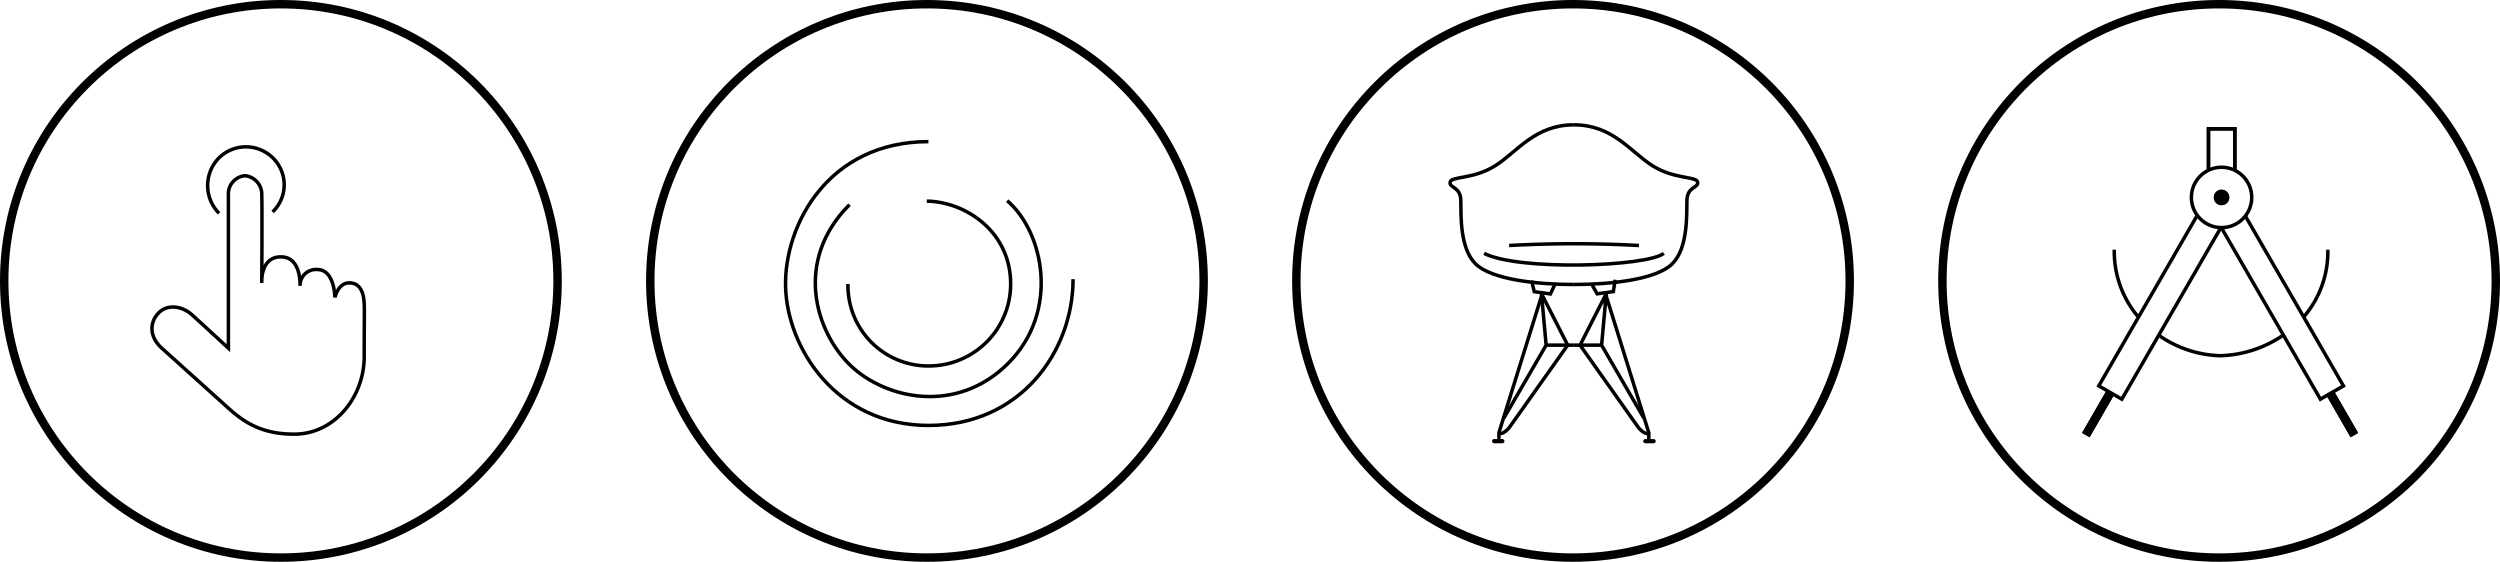 <svg xmlns="http://www.w3.org/2000/svg" viewBox="2748 172 356 80">
  <defs>
    <style>
      .cls-1, .cls-2, .cls-6 {
        fill: none;
      }

      .cls-1, .cls-2, .cls-3, .cls-4 {
        stroke: #000;
      }

      .cls-1 {
        stroke-width: 1.2px;
      }

      .cls-2, .cls-3, .cls-4 {
        stroke-width: 0.5px;
      }

      .cls-3 {
        fill: #ff009d;
      }

      .cls-5 {
        stroke: none;
      }
    </style>
  </defs>
  <g id="Group_53" data-name="Group 53" transform="translate(2031 -20)">
    <g id="Group_46" data-name="Group 46" transform="translate(-3)">
      <g id="Ellipse_49" data-name="Ellipse 49" class="cls-1" transform="translate(812 192)">
        <ellipse class="cls-5" cx="40" cy="40" rx="40" ry="40"/>
        <ellipse class="cls-6" cx="40" cy="40" rx="39.4" ry="39.4"/>
      </g>
      <path id="Path_35" data-name="Path 35" class="cls-2" d="M3065.559,762.083c-14.247,0-20.528,11.842-20.348,20.59s7.211,19.823,20.352,19.823,20.59-10.57,20.59-20.836" transform="translate(-2213.347 -549.915)"/>
      <path id="Path_36" data-name="Path 36" class="cls-2" d="M16.091,0C4.827,0-.139,9.363,0,16.28S5.7,31.954,16.095,31.954s16.8-9.55,16.28-16.475" transform="translate(829.589 232.524) rotate(-45)"/>
      <path id="Path_37" data-name="Path 37" class="cls-2" d="M11.665,0A11.451,11.451,0,0,0,0,11.8,11.668,11.668,0,0,0,11.668,23.165c7.532,0,11.731-6.507,11.8-11.943" transform="translate(840.751 244.11) rotate(-90)"/>
    </g>
    <g id="Group_47" data-name="Group 47">
      <g id="Ellipse_48" data-name="Ellipse 48" class="cls-1" transform="translate(717 192)">
        <ellipse class="cls-5" cx="40" cy="40" rx="40" ry="40"/>
        <ellipse class="cls-6" cx="40" cy="40" rx="39.4" ry="39.4"/>
      </g>
      <path id="Path_32" data-name="Path 32" class="cls-2" d="M15.378,20.374.795,4.178A2.594,2.594,0,0,1,.722.514,2.664,2.664,0,0,1,4.329,1c1.026,1.046,8.357,9.282,8.357,9.282s-2.663-2.592-.46-4.575,4.786,1.233,4.786,1.233a2.269,2.269,0,0,1,.27-3.357c1.856-1.671,4.534,1.275,4.534,1.275s-1.053-1.849.121-2.906,2.478-.361,3.6.8,1.234,1.37,5.032,5.588,4.242,10.942.041,14.79-7.793,3.588-10.859,3.588H8.333c-2.3,0-3.707-1.392-3.707-3.3s1.814-3.108,3.707-3.108S15.378,20.374,15.378,20.374Z" transform="matrix(0.743, 0.669, -0.669, 0.743, 751.729, 216.157)"/>
      <path id="Path_111" data-name="Path 111" class="cls-2" d="M5.462,0A5.361,5.361,0,0,0,0,5.526a5.463,5.463,0,0,0,5.462,5.32,5.608,5.608,0,0,0,5.526-5.592" transform="translate(759.685 218.319) rotate(135)"/>
    </g>
    <g id="Group_45" data-name="Group 45" transform="translate(-7)">
      <g id="Ellipse_55" data-name="Ellipse 55" class="cls-1" transform="translate(908 192)">
        <ellipse class="cls-5" cx="40" cy="40" rx="40" ry="40"/>
        <ellipse class="cls-6" cx="40" cy="40" rx="39.4" ry="39.4"/>
      </g>
      <path id="Path_52" data-name="Path 52" class="cls-2" d="M0,0C5.548,0,8.047,3.831,11.179,5.812s6.294,1.48,6.441,2.349-1.487.583-1.522,2.62S16.26,17.573,14,19.8,5.33,22.734,0,22.734" transform="translate(948.118 209.778)"/>
      <path id="Path_53" data-name="Path 53" class="cls-2" d="M17.63,0C12.082,0,9.583,3.831,6.45,5.812S.156,7.291.009,8.161s1.487.583,1.522,2.62-.162,6.792,2.1,9.016,8.672,2.937,14,2.937" transform="translate(930.488 209.778)"/>
      <path id="Path_54" data-name="Path 54" class="cls-2" d="M3299.162,790.448a171,171,0,0,1,18.488,0" transform="translate(-2360.263 -563.489)"/>
      <path id="Path_55" data-name="Path 55" class="cls-2" d="M3293.035,792.545c4.879,2.516,23.188,1.909,25.593,0" transform="translate(-2357.701 -564.469)"/>
      <path id="Path_57" data-name="Path 57" class="cls-2" d="M3.425,0l-.5,1.632H.6L0,.122" transform="translate(942.112 231.833) rotate(8)"/>
      <path id="Path_56" data-name="Path 56" class="cls-2" d="M3.425,0l-.5,1.632H.6L0,.122" transform="translate(950.616 232.309) rotate(-8)"/>
      <path id="Path_47" data-name="Path 47" class="cls-2" d="M3312.064,815.309h-4.089" transform="translate(-2363.946 -574.161)"/>
      <path id="Path_47-2" data-name="Path 47" class="cls-2" d="M3307.975,815.309h4.089" transform="translate(-2359.858 -574.161)"/>
      <path id="Path_48" data-name="Path 48" class="cls-2" d="M3302.912,802.3l-6.25,20.046v1.044" transform="translate(-2359.217 -568.726)"/>
      <path id="Path_49" data-name="Path 49" class="cls-2" d="M3297.43,820.4l6-10.36-.667-7.341,3.734,7.341-8.322,11.747s-.715.921-1.411.851" transform="translate(-2359.261 -568.89)"/>
      <path id="Path_48-2" data-name="Path 48" class="cls-2" d="M3296.662,802.3l6.25,20.046v1.044" transform="translate(-2344.121 -568.726)"/>
      <path id="Path_49-2" data-name="Path 49" class="cls-2" d="M3305.832,820.4l-6-10.36.667-7.341-3.734,7.341,8.321,11.746s.715.921,1.411.851" transform="translate(-2347.765 -568.89)"/>
      <g id="Rectangle_36" data-name="Rectangle 36" class="cls-3" transform="translate(936.477 254.532)">
        <rect class="cls-5" width="1.746" height="0.582" rx="0.291"/>
        <rect class="cls-6" x="0.25" y="0.25" width="1.246" height="0.082" rx="0.041"/>
      </g>
      <g id="Rectangle_37" data-name="Rectangle 37" class="cls-3" transform="translate(958.012 254.532)">
        <rect class="cls-5" width="1.746" height="0.582" rx="0.291"/>
        <rect class="cls-6" x="0.25" y="0.25" width="1.246" height="0.082" rx="0.041"/>
      </g>
    </g>
    <g id="Group_44" data-name="Group 44" transform="translate(-10)">
      <g id="Ellipse_65" data-name="Ellipse 65" class="cls-1" transform="translate(1003 192)">
        <ellipse class="cls-5" cx="40" cy="40" rx="40" ry="40"/>
        <ellipse class="cls-6" cx="40" cy="40" rx="39.4" ry="39.4"/>
      </g>
      <g id="Ellipse_63" data-name="Ellipse 63" class="cls-2" transform="translate(1038.801 215.566)">
        <ellipse class="cls-5" cx="4.548" cy="4.548" rx="4.548" ry="4.548"/>
        <ellipse class="cls-6" cx="4.548" cy="4.548" rx="4.298" ry="4.298"/>
      </g>
      <g id="Ellipse_64" data-name="Ellipse 64" class="cls-4" transform="translate(1042.245 219.011)">
        <ellipse class="cls-5" cx="1.104" cy="1.104" rx="1.104" ry="1.104"/>
        <ellipse class="cls-6" cx="1.104" cy="1.104" rx="0.854" ry="0.854"/>
      </g>
      <path id="Path_82" data-name="Path 82" class="cls-2" d="M3316.5,274.313v-5.945h3.749v5.945" transform="translate(-2275.012 -58.024)"/>
      <path id="Path_83" data-name="Path 83" class="cls-2" d="M3316.5,274.313v-5.945h3.749v5.945" transform="translate(-2275.012 -58.024)"/>
      <path id="Path_84" data-name="Path 84" class="cls-2" d="M0,28.037V0H3.787V28.037" transform="translate(1029.145 248.844) rotate(-150)"/>
      <path id="Path_85" data-name="Path 85" class="cls-2" d="M0,28.037V0H3.787V28.037" transform="translate(1060.705 246.95) rotate(150)"/>
      <g id="Rectangle_38" data-name="Rectangle 38" class="cls-4" transform="translate(1026.998 247.561) rotate(30)">
        <rect class="cls-5" width="1.24" height="7.028"/>
        <rect class="cls-6" x="0.25" y="0.25" width="0.74" height="6.528"/>
      </g>
      <g id="Rectangle_39" data-name="Rectangle 39" class="cls-4" transform="translate(1058.212 248.181) rotate(-30)">
        <rect class="cls-5" width="1.24" height="7.028"/>
        <rect class="cls-6" x="0.25" y="0.25" width="0.74" height="6.528"/>
      </g>
      <path id="Path_86" data-name="Path 86" class="cls-2" d="M3284.05,310a14.4,14.4,0,0,0,3.435,9.592" transform="translate(-2255.978 -82.444)"/>
      <path id="Path_87" data-name="Path 87" class="cls-2" d="M3299.506,339.346a16.01,16.01,0,0,0,8.728,2.872,16.612,16.612,0,0,0,9.087-3.032" transform="translate(-2265.044 -99.564)"/>
      <path id="Path_88" data-name="Path 88" class="cls-2" d="M3349.274,319.586a14.179,14.179,0,0,0,3.443-9.586" transform="translate(-2294.236 -82.444)"/>
    </g>
  </g>
</svg>
